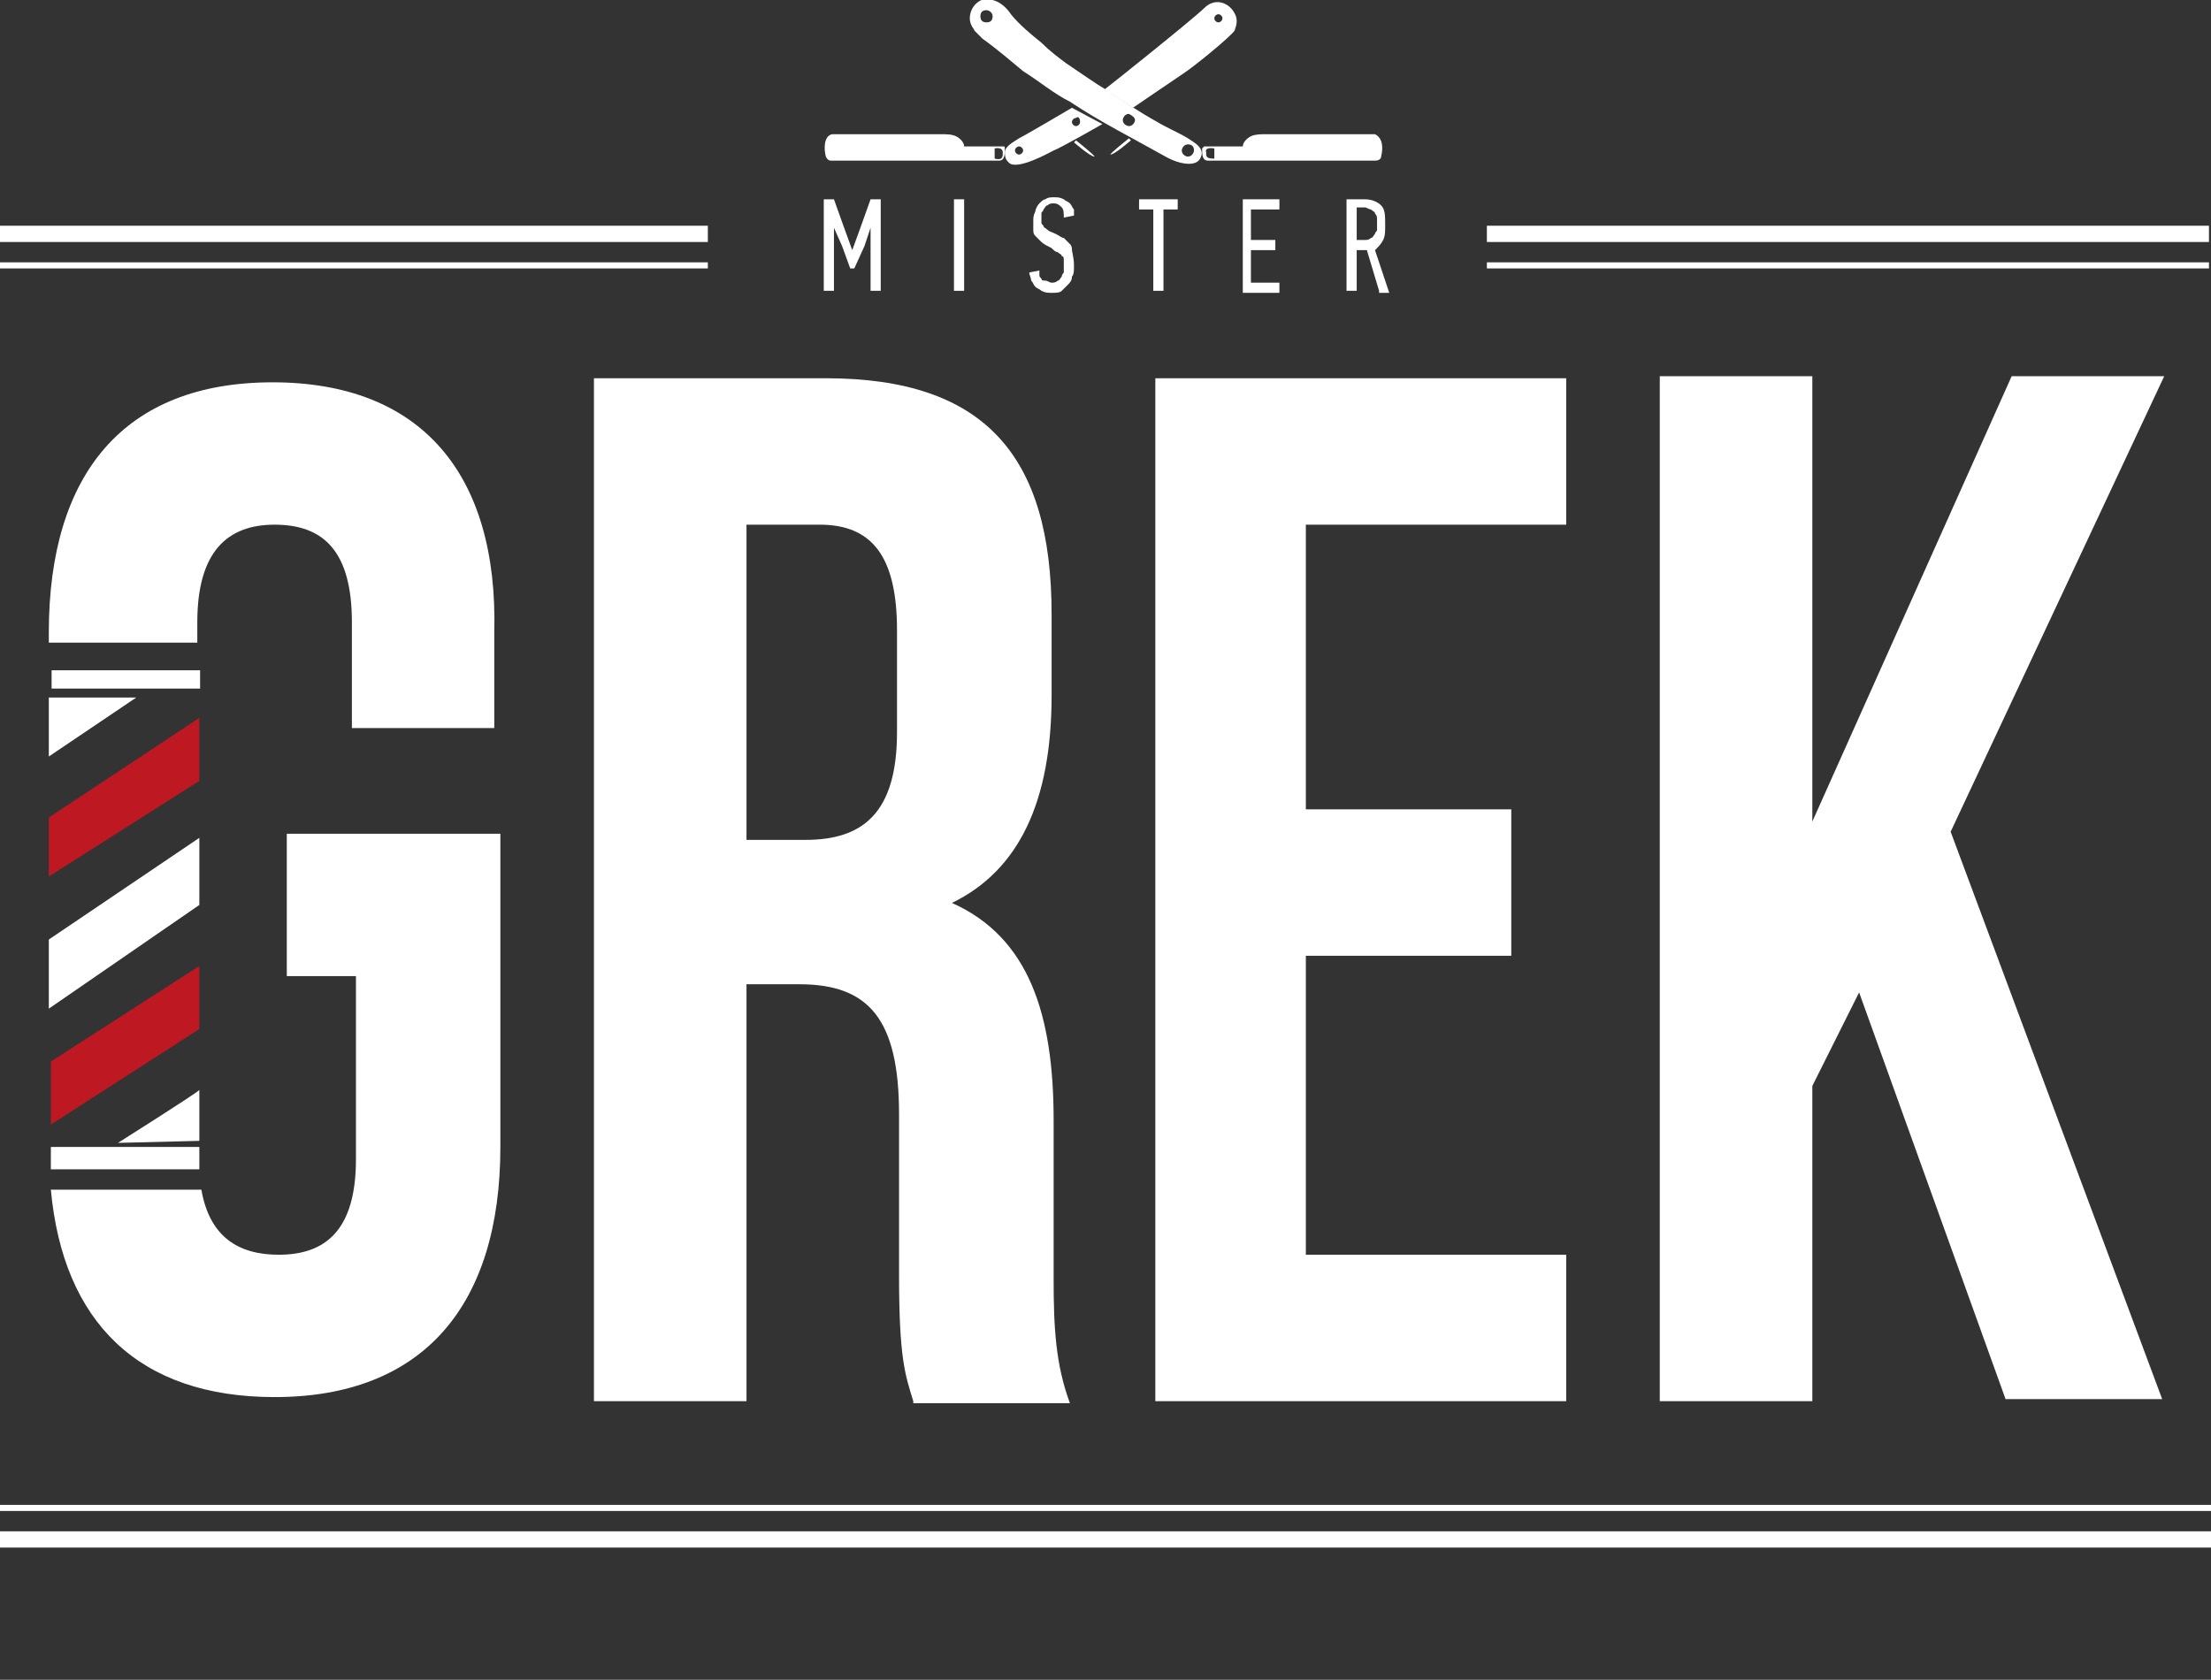 <?xml version="1.0" encoding="utf-8"?>
<!-- Generator: Adobe Illustrator 19.2.1, SVG Export Plug-In . SVG Version: 6.00 Build 0)  -->
<svg version="1.1" id="Слой_1" xmlns="http://www.w3.org/2000/svg" xmlns:xlink="http://www.w3.org/1999/xlink" x="0px" y="0px"
	 viewBox="0 0 108.7 82.6" style="enable-background:new 0 0 108.7 82.6;" xml:space="preserve">
<rect x="0" y="0" width="108.7" height="82.6" fill="#333333" stroke="none"/>
<style type="text/css">
	.st0{fill:#FFFFFF;}
	.st1{fill:#BE1823;}
</style>
<g>
	<g>
		<g>
			<g>
				<path class="st0" d="M14.1,48h3.4v9c0,3.5-1.5,4.7-3.8,4.7c-2,0-3.4-0.9-3.8-3.2H2.5c0.6,6.5,4.3,10.2,11,10.2
					c7.3,0,11.1-4.5,11.1-12.3V41H14.1V48z"/>
			</g>
			<g>
				<path class="st0" d="M13.4,18.8c-7.3,0-11,4.5-11,12.3l0,0.5h7.3v-1c0-3.5,1.5-4.8,3.8-4.8c2.4,0,3.8,1.3,3.8,4.8v5.2h7v-4.7
					C24.5,23.3,20.7,18.8,13.4,18.8z"/>
			</g>
		</g>
		<g>
			<g>
				
					<rect x="2.4" y="33" transform="matrix(-1 -4.084700e-011 4.084700e-011 -1 12.237 66.86)" class="st0" width="7.3" height="0.9"/>
			</g>
		</g>
		<g>
			<g>
				<polygon class="st0" points="2.4,37.2 2.4,34.3 6.7,34.3 				"/>
			</g>
		</g>
		<g>
			<g>
				<polygon class="st1" points="9.8,35.3 2.4,40.2 2.4,43.1 9.8,38.4 				"/>
			</g>
		</g>
		<g>
			<g>
				<polygon class="st0" points="9.8,41.2 9.8,44.5 2.4,49.6 2.4,46.2 				"/>
			</g>
		</g>
		<g>
			<g>
				<polygon class="st1" points="9.8,47.5 2.5,52.2 2.5,55.3 9.8,50.6 				"/>
			</g>
		</g>
		<g>
			<g>
				<path class="st0" d="M9.8,53.6v2.5l-4,0.1C5.8,56.2,9.6,53.8,9.8,53.6z"/>
			</g>
		</g>
		<g>
			<g>
				<polygon class="st0" points="9.8,57.5 2.5,57.5 2.5,56.4 9.8,56.4 				"/>
			</g>
		</g>
	</g>
	<g>
		<path class="st0" d="M44.9,68.9c-0.4-1.3-0.7-2.1-0.7-6.2v-7.9c0-4.7-1.5-6.4-4.9-6.4h-2.6v20.5h-7.5V18.6h11.4
			c7.8,0,11.1,3.8,11.1,11.6v4c0,5.2-1.6,8.6-4.9,10.2c3.8,1.7,5,5.5,5,10.7v7.8c0,2.4,0.1,4.2,0.8,6.1H44.9z M36.7,25.8v15.5h2.9
			c2.8,0,4.5-1.3,4.5-5.3v-5c0-3.6-1.2-5.2-3.8-5.2H36.7z"/>
	</g>
	<g>
		<path class="st0" d="M64.2,39.8h10.1V47H64.2v14.7H77v7.2H56.8V18.6H77v7.2H64.2V39.8z"/>
	</g>
	<g>
		<path class="st0" d="M91.4,48.8l-2.3,4.6v15.5h-7.5V18.5h7.5v21.9l9.8-21.9h7.5L95.9,40.9l10.4,27.9h-7.7L91.4,48.8z"/>
	</g>
	<g>
		<rect y="74" class="st0" width="108.7" height="0.3"/>
	</g>
	<g>
		<rect y="75.3" class="st0" width="108.7" height="0.8"/>
	</g>
	<g>
		<rect y="12.9" class="st0" width="34.8" height="0.3"/>
		<rect x="73.1" y="12.9" class="st0" width="35.5" height="0.3"/>
	</g>
	<g>
		<rect y="11.1" class="st0" width="34.8" height="0.8"/>
		<rect x="73.1" y="11.1" class="st0" width="35.5" height="0.8"/>
	</g>
	<g>
		<g>
			<path class="st0" d="M42.8,11.2l-0.3,0.9L42,13.2h-0.2l-0.4-1.1L41,11.2h0v3.1h-0.5V9.8H41l0.5,1.4l0.4,1.1h0l0.4-1.1l0.5-1.4
				h0.5v4.5h-0.5L42.8,11.2L42.8,11.2z"/>
		</g>
		<g>
			<path class="st0" d="M46.9,14.3V9.8h0.5v4.5H46.9z"/>
		</g>
		<g>
			<path class="st0" d="M52.8,13.1c0,0.2,0,0.4-0.1,0.5c0,0.2-0.1,0.3-0.2,0.4c-0.1,0.1-0.2,0.2-0.3,0.3c-0.1,0.1-0.3,0.1-0.5,0.1
				c-0.2,0-0.3,0-0.5-0.1c-0.1-0.1-0.2-0.1-0.3-0.2c-0.1-0.1-0.1-0.2-0.2-0.3c0-0.1-0.1-0.3-0.1-0.4l0.5-0.1c0,0.1,0,0.2,0,0.2
				c0,0.1,0,0.1,0.1,0.2c0,0.1,0.1,0.1,0.2,0.1c0.1,0,0.2,0.1,0.3,0.1c0.1,0,0.2,0,0.3-0.1c0.1,0,0.1-0.1,0.2-0.2
				c0-0.1,0.1-0.2,0.1-0.2c0-0.1,0-0.2,0-0.3c0-0.1,0-0.2,0-0.3c0-0.1,0-0.2-0.1-0.2c0-0.1-0.1-0.1-0.2-0.2c-0.1,0-0.2-0.1-0.3-0.2
				c-0.2-0.1-0.4-0.2-0.5-0.3s-0.2-0.2-0.3-0.3c-0.1-0.1-0.1-0.2-0.1-0.3c0-0.1,0-0.2,0-0.4c0-0.2,0-0.3,0.1-0.5
				c0-0.1,0.1-0.3,0.2-0.4c0.1-0.1,0.2-0.2,0.3-0.2c0.1-0.1,0.3-0.1,0.4-0.1c0.2,0,0.3,0,0.5,0.1c0.1,0.1,0.2,0.1,0.3,0.2
				c0.1,0.1,0.1,0.2,0.2,0.3c0,0.1,0,0.2,0,0.3l-0.5,0.1c0-0.2,0-0.4-0.1-0.5c-0.1-0.1-0.2-0.2-0.4-0.2c-0.1,0-0.2,0-0.3,0.1
				c-0.1,0-0.1,0.1-0.2,0.2c0,0.1-0.1,0.1-0.1,0.2c0,0.1,0,0.2,0,0.2c0,0.1,0,0.2,0,0.2c0,0.1,0,0.1,0.1,0.2c0,0.1,0.1,0.1,0.2,0.2
				c0.1,0.1,0.2,0.1,0.4,0.2c0.2,0.1,0.3,0.2,0.4,0.2c0.1,0.1,0.2,0.2,0.3,0.3c0.1,0.1,0.1,0.2,0.1,0.3
				C52.8,12.8,52.8,12.9,52.8,13.1z"/>
		</g>
		<g>
			<path class="st0" d="M57.2,10.3v4h-0.5v-4h-0.7V9.8h1.9v0.5H57.2z"/>
		</g>
		<g>
			<path class="st0" d="M61.1,14.3V9.8h1.8v0.5h-1.4v1.5h1.2v0.5h-1.2v1.6h1.4v0.5H61.1z"/>
		</g>
		<g>
			<path class="st0" d="M67.8,14.3l-0.6-2h-0.5v2h-0.5V9.8h0.9c0.3,0,0.6,0.1,0.8,0.3c0.2,0.2,0.2,0.5,0.2,1c0,0.3,0,0.5-0.1,0.7
				c-0.1,0.2-0.2,0.3-0.4,0.5l0.7,2.1H67.8z M67.7,11.1c0-0.1,0-0.2,0-0.3c0-0.1,0-0.2-0.1-0.3c0-0.1-0.1-0.1-0.2-0.2
				c-0.1,0-0.2-0.1-0.3-0.1h-0.4v1.6h0.4c0.1,0,0.2,0,0.3-0.1c0.1,0,0.1-0.1,0.2-0.2c0-0.1,0.1-0.1,0.1-0.2
				C67.7,11.3,67.7,11.2,67.7,11.1z"/>
		</g>
	</g>
	<g>
		<g>
			<path class="st0" d="M49.4,7.3c0-0.1,0-0.1-0.1-0.1c0,0-0.1,0-0.1,0c-0.6,0-1.2,0-1.8,0c0-0.2-0.2-0.4-0.4-0.5
				c-0.2-0.1-0.5-0.1-0.7-0.1c-1.6,0-3.2,0-4.9,0c-0.2,0-0.3,0-0.5,0c-0.4,0.1-0.4,0.7-0.3,1.1c0.1,0.2,0.2,0.2,0.3,0.2
				c2.7,0,5.3,0,8,0c0.1,0,0.1,0,0.2,0C49.4,7.9,49.4,7.6,49.4,7.3z M49.3,7.5c0,0.2,0,0.4-0.4,0.3V7.3C48.9,7.3,49.3,7.2,49.3,7.5z
				"/>
		</g>
		<g>
			<path class="st0" d="M59.4,7.9c0.1,0,0.1,0,0.2,0c2.7,0,5.3,0,8,0c0.2,0,0.3-0.1,0.3-0.2C68,7.3,68,6.8,67.6,6.6
				c-0.1,0-0.3,0-0.5,0c-1.6,0-3.2,0-4.9,0c-0.2,0-0.5,0-0.7,0.1c-0.2,0.1-0.4,0.3-0.4,0.5c-0.6,0-1.2,0-1.8,0c0,0-0.1,0-0.1,0
				c0,0-0.1,0.1-0.1,0.1C59.1,7.6,59.1,7.9,59.4,7.9z M59.7,7.3v0.5c-0.4,0-0.4-0.1-0.4-0.3C59.2,7.2,59.7,7.3,59.7,7.3z"/>
		</g>
		<g>
			<path class="st0" d="M54.2,6.1C54,6,52.7,5.3,52.7,5.3s-2.2,1.3-2.6,1.5c-0.3,0.2-0.7,0.4-0.7,0.7c0,0.3,0.1,0.4,0.2,0.5
				c0.4,0.4,2-0.5,2.2-0.6C52.1,7.3,54.2,6.1,54.2,6.1z M50.3,7.4c0,0.1-0.1,0.2-0.2,0.2c-0.1,0-0.2-0.1-0.2-0.2
				c0-0.1,0.1-0.2,0.2-0.2C50.2,7.2,50.3,7.3,50.3,7.4z M53.1,6c0,0.1-0.1,0.2-0.2,0.2c-0.1,0-0.2-0.1-0.2-0.2
				c0-0.1,0.1-0.2,0.2-0.2C53,5.7,53.1,5.8,53.1,6z"/>
		</g>
		<g>
			<path class="st0" d="M58.4,6.8c-0.5-0.3-1-0.5-1.5-0.8c-0.9-0.5-1.8-1.1-2.7-1.7c-0.2-0.1-1.5-1-1.8-1.2c-0.4-0.3-0.8-0.6-1.2-1
				c-0.5-0.4-1.1-0.9-1.5-1.4c-0.2-0.3-0.5-0.6-0.9-0.7c-0.5-0.2-1,0.2-1.1,0.7s0.2,0.7,0.2,0.8c0.1,0.1,0.3,0.3,0.4,0.4
				c0.7,0.5,1.4,1.1,2,1.6C51.1,4,51.8,4.6,52.6,5c1.5,1,3.1,1.8,4.7,2.7C58,8.1,58.8,8.2,59,7.8C59.3,7.3,58.7,7,58.4,6.8z
				 M48.8,0.8c0,0.2-0.1,0.3-0.3,0.3c-0.2,0-0.3-0.1-0.3-0.3c0-0.2,0.1-0.3,0.3-0.3C48.6,0.5,48.8,0.6,48.8,0.8z M55.8,5.9
				c0,0.1-0.1,0.3-0.3,0.3c-0.1,0-0.3-0.1-0.3-0.3c0-0.1,0.1-0.3,0.3-0.3C55.7,5.7,55.8,5.8,55.8,5.9z M58.7,7.4
				c0,0.1-0.1,0.3-0.3,0.3c-0.1,0-0.3-0.1-0.3-0.3c0-0.1,0.1-0.3,0.3-0.3C58.6,7.1,58.7,7.2,58.7,7.4z"/>
		</g>
		<g>
			<path class="st0" d="M60.6,0.5c-0.3-0.4-0.9-0.6-1.4-0.1c-0.5,0.5-4.5,3.7-4.9,4l1.4,0.9c0,0,1.9-1.3,2.5-1.7
				c0.6-0.4,2.3-1.8,2.5-2.1C60.8,1.2,60.9,0.9,60.6,0.5z M60.1,0.9c0,0.1-0.1,0.2-0.2,0.2c-0.1,0-0.2-0.1-0.2-0.2
				c0-0.1,0.1-0.2,0.2-0.2C60,0.7,60.1,0.8,60.1,0.9z"/>
		</g>
		<g>
			<path class="st0" d="M55.5,6.8l0.1,0.1c0,0-0.8,0.7-1,0.7C54.5,7.6,55.5,6.8,55.5,6.8z"/>
		</g>
		<g>
			<path class="st0" d="M52.9,6.9l-0.1,0.1c0,0,0.8,0.7,1,0.7C53.9,7.7,52.9,6.9,52.9,6.9z"/>
		</g>
	</g>
</g>
</svg>
